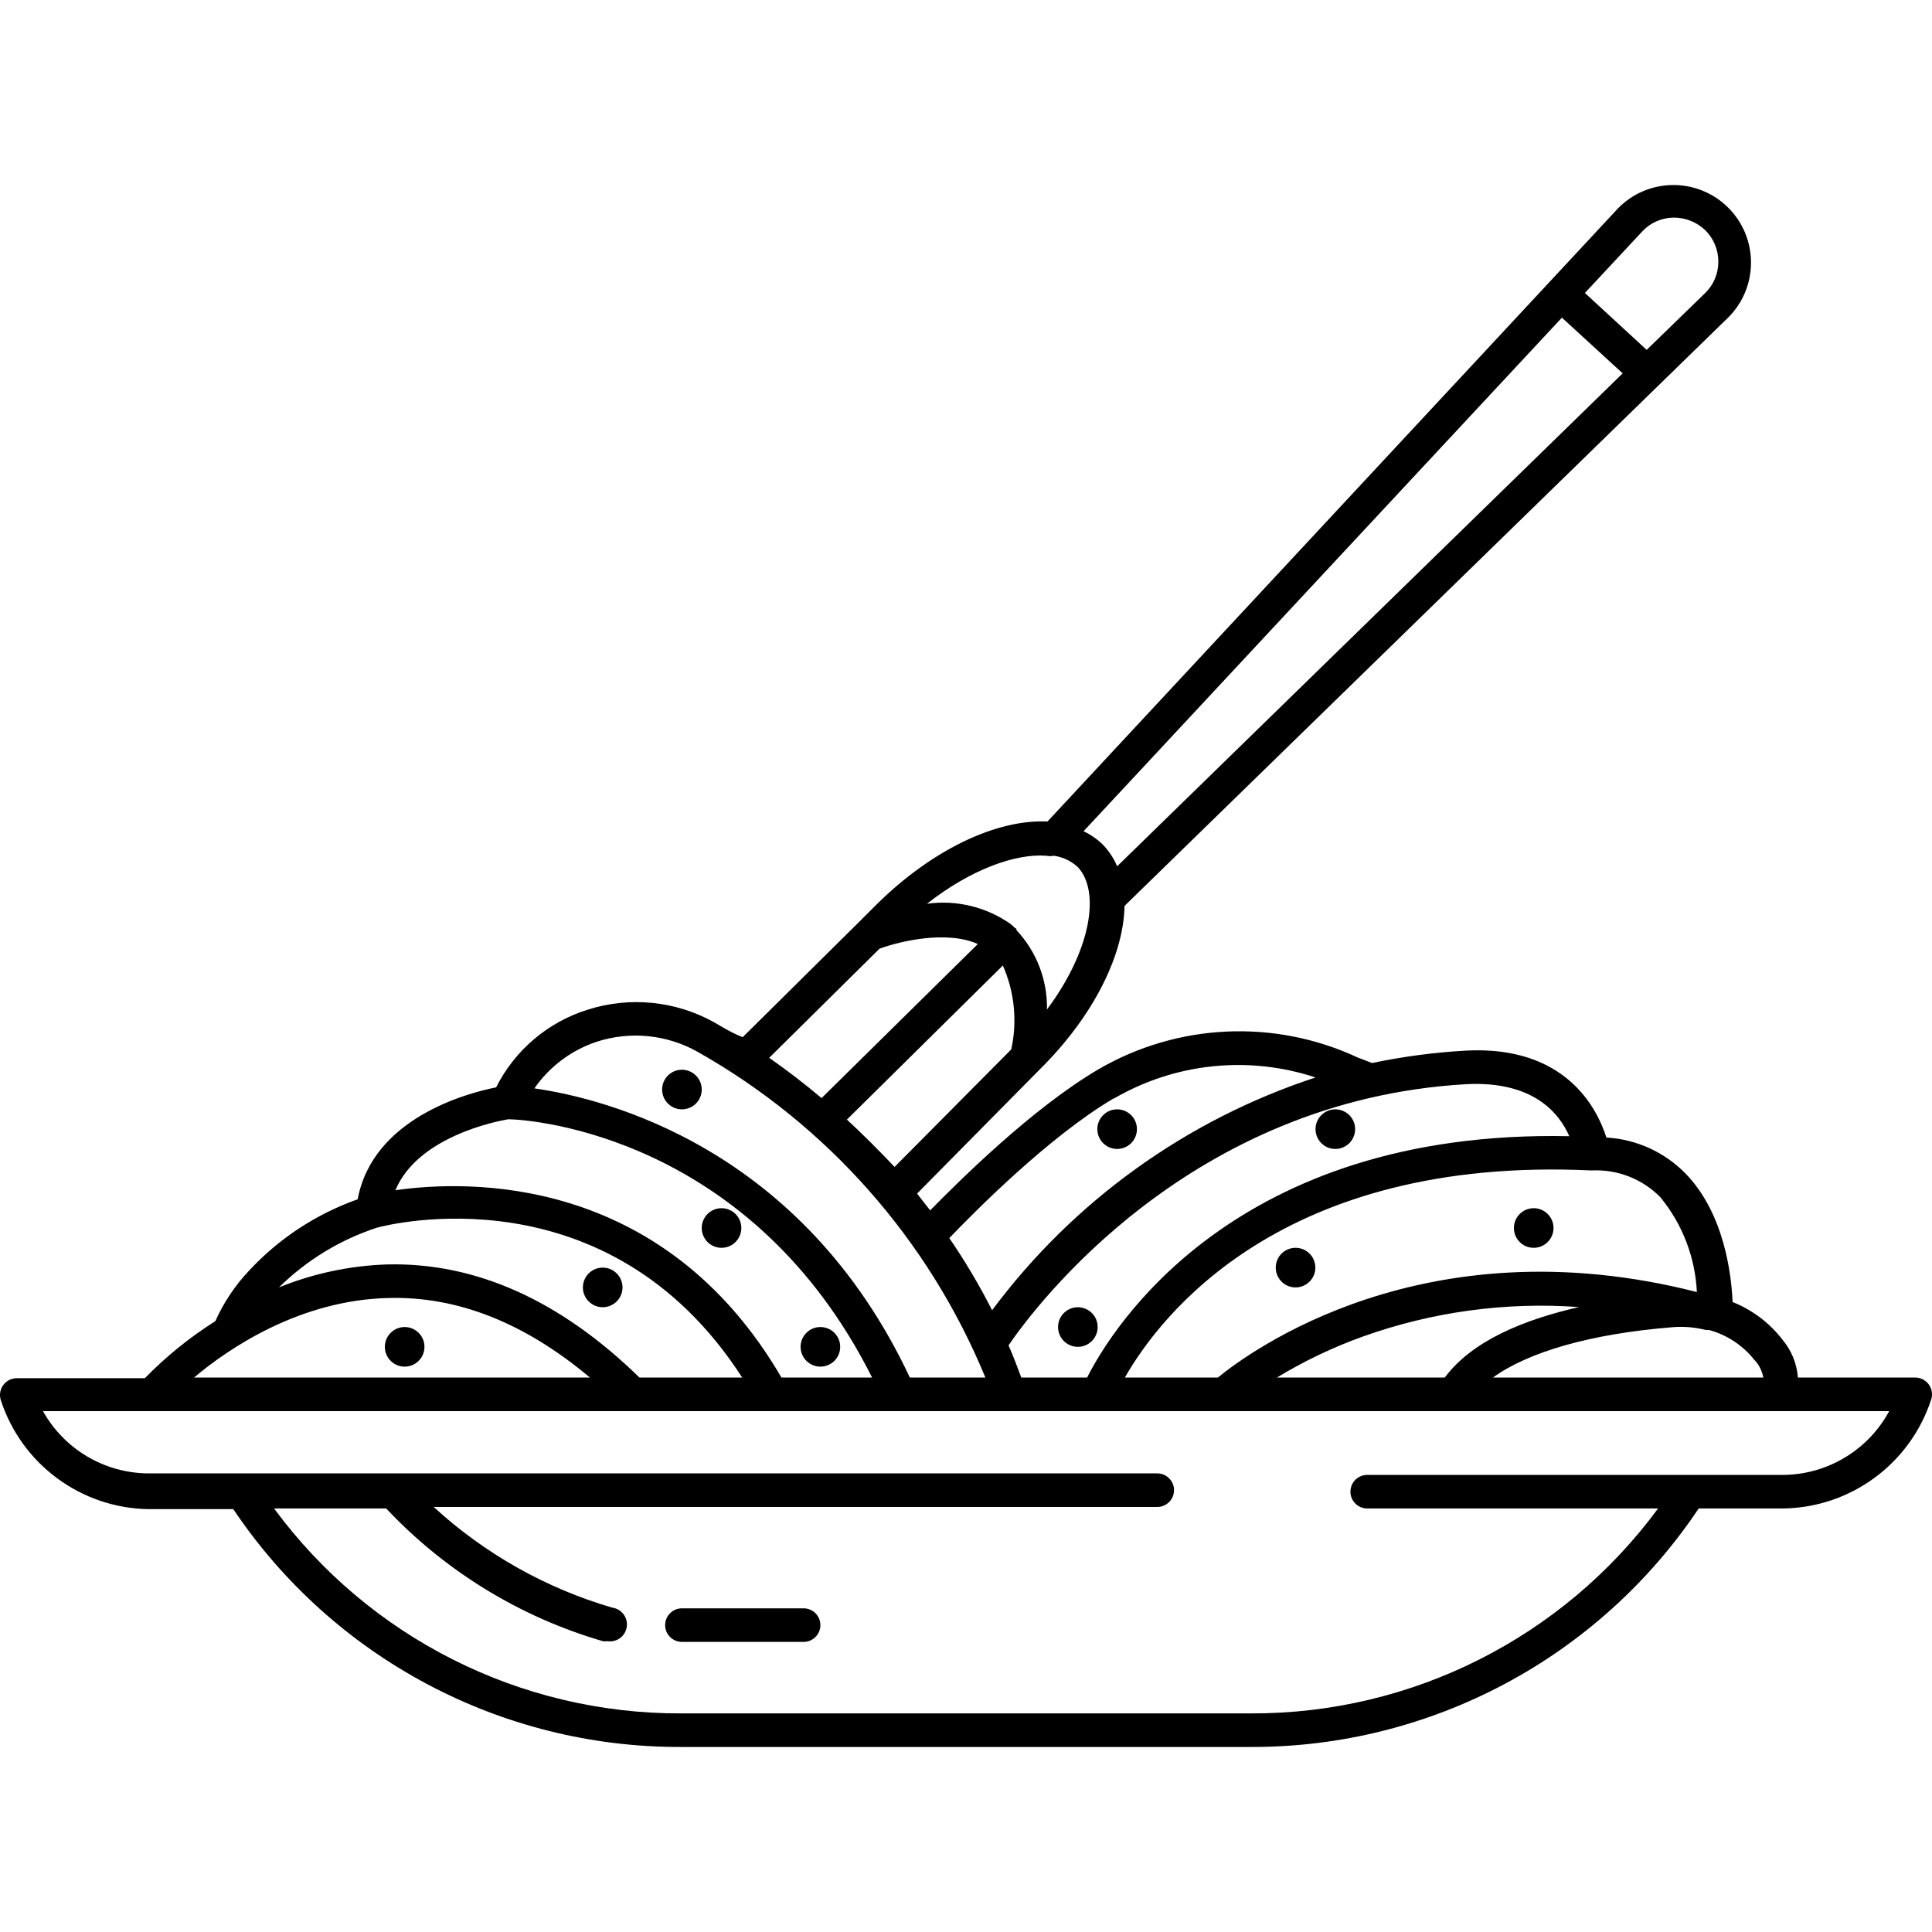 <?xml version="1.0" encoding="iso-8859-1"?>
<!-- Generator: Adobe Illustrator 19.0.0, SVG Export Plug-In . SVG Version: 6.00 Build 0)  -->
<svg version="1.1" id="Capa_1" xmlns="http://www.w3.org/2000/svg" xmlns:xlink="http://www.w3.org/1999/xlink" x="0px" y="0px"
	 viewBox="0 0 460.438 460.438" style="enable-background:new 0 0 460.438 460.438;" xml:space="preserve">
<g>
	<g>
		<circle cx="96.438" cy="320.981" r="4.72"/>
	</g>
</g>
<g>
	<g>
		<circle cx="266.238" cy="269.101" r="4.72"/>
	</g>
</g>
<g>
	<g>
		<circle cx="195.518" cy="320.981" r="4.72"/>
	</g>
</g>
<g>
	<g>
		<circle cx="162.518" cy="259.661" r="4.72"/>
	</g>
</g>
<g>
	<g>
		<circle cx="143.638" cy="306.821" r="4.72"/>
	</g>
</g>
<g>
	<g>
		<circle cx="318.238" cy="269.101" r="4.72"/>
	</g>
</g>
<g>
	<g>
		<circle cx="256.878" cy="316.261" r="4.72"/>
	</g>
</g>
<g>
	<g>
		<path d="M365.52,287.939c-0.041,0-0.081,0-0.122,0.002c-2.606,0.066-4.665,2.233-4.599,4.839s2.233,4.665,4.839,4.598
			c2.559-0.065,4.599-2.157,4.6-4.717C370.239,290.054,368.127,287.94,365.52,287.939z"/>
	</g>
</g>
<g>
	<g>
		<path d="M308.798,297.381c-2.607-0.022-4.738,2.073-4.76,4.68s2.073,4.738,4.68,4.76s4.738-2.073,4.76-4.68
			c0-0.013,0-0.027,0-0.04C313.478,299.51,311.389,297.403,308.798,297.381z"/>
	</g>
</g>
<g>
	<g>
		<circle cx="171.958" cy="292.661" r="4.72"/>
	</g>
</g>
<g>
	<g>
		<path d="M457.797,328.539c-0.436-0.157-0.895-0.238-1.358-0.238h-27.96c-0.238-3.257-1.482-6.36-3.56-8.88
			c-3.1-4.071-7.248-7.223-12-9.12c-0.28-6.28-1.88-20.96-11.16-30.56c-5.001-5.149-11.753-8.233-18.92-8.64
			c-2.2-6.92-9.68-21.96-33.44-20.72c-7.53,0.422-15.018,1.411-22.4,2.96l-1.56-0.6l-1.88-0.72
			c-19.851-9.247-42.974-8.171-61.88,2.88c-15.68,9.24-32.96,26.4-40,33.56c-1.04-1.36-2.08-2.693-3.12-4l29.24-29.6
			c12.8-12.64,20-27.28,20.2-38.96l144-140.36c7.158-7.279,7.059-18.982-0.22-26.14s-18.982-7.059-26.14,0.22l-136,146.16
			c-12-0.56-27.28,6.52-40.64,19.68l-4,4l-28,27.72c-2.76-1.08-4.96-2.48-6.76-3.52c-9.239-5.16-20.208-6.246-30.28-3
			c-9.439,2.974-17.273,9.64-21.72,18.48c-7.08,1.4-29.4,7.4-33,26.68c-9.891,3.501-18.785,9.348-25.92,17.04
			c-3.322,3.522-6.027,7.579-8,12c-6.115,3.857-11.754,8.422-16.8,13.6H3.998c-2.209,0.001-3.999,1.793-3.998,4.002
			c0,0.463,0.081,0.923,0.238,1.358c5.013,15.193,19.083,25.558,35.08,25.84h20.28c23.84,35.529,63.854,56.797,106.64,56.68h136
			c42.802,0.068,82.805-21.262,106.6-56.84h20.28c15.997-0.282,30.067-10.646,35.08-25.84
			C460.949,331.583,459.874,329.29,457.797,328.539z M407.358,316.981c4.318,1.187,8.135,3.741,10.88,7.28l0.08,0.04
			c0.989,1.136,1.652,2.518,1.92,4h-64.44c8.44-6.12,23.36-10.44,42.8-12c2.686-0.224,5.39,0.006,8,0.68H407.358z M344.318,328.301
			l-40,0c6.47-3.929,13.317-7.199,20.44-9.76c16.51-5.908,34.071-8.305,51.56-7.04C363.198,314.501,350.878,319.501,344.318,328.301
			z M379.198,278.941h0.2c6.084-0.289,12.003,2.024,16.28,6.36c5.266,6.397,8.325,14.324,8.72,22.6h-0.08
			c-64.92-16.52-106.48,14.2-114.08,20.4h-22.16C276.398,313.701,305.358,275.461,379.198,278.941z M349.518,258.381
			c16-0.8,22.12,7,24.48,12.4c-80-1.68-109.08,45.96-114.92,57.52h-15.68c-0.96-2.6-1.96-5.2-3.04-7.68
			C246.838,311.141,283.558,262.101,349.518,258.381z M265.398,261.781h0.12c14.547-8.458,32.022-10.279,48-5
			c-30.798,10.107-57.719,29.484-77.08,55.48c-3.02-5.951-6.427-11.696-10.2-17.2C232.038,289.021,249.918,270.901,265.398,261.781z
			 M240.998,250.101l-27.8,28c-3.8-4-7.6-7.8-11.36-11.28l37.16-36.72C241.782,236.383,242.483,243.392,240.998,250.101z
			 M391.398,55.141c1.927-2.065,4.616-3.251,7.44-3.28c2.815-0.023,5.527,1.053,7.56,3c2.007,1.986,3.131,4.696,3.12,7.52
			c0.008,2.819-1.133,5.521-3.16,7.48l-13.92,13.52l-14.72-13.56L391.398,55.141z M372.238,75.701l14.48,13.28l-120.48,117.48
			c-0.813-1.932-1.98-3.696-3.44-5.2c-1.337-1.295-2.878-2.363-4.56-3.16L372.238,75.701z M249.398,203.941
			c0.567,0.125,1.153,0.125,1.72,0c2.155,0.29,4.167,1.24,5.76,2.72c5.36,5.72,3.24,19.72-7.36,33.92
			c0.131-7.014-2.481-13.803-7.28-18.92c0,0,0,0,0-0.28l-0.36-0.24c-0.32-0.28-0.6-0.6-0.96-0.88c-5.805-4.107-12.956-5.852-20-4.88
			C231.438,207.141,242.038,203.381,249.398,203.941z M209.598,226.101c4.88-1.8,16-4.44,23.44-1.12l-37.24,36.72
			c-4.4-3.72-8.6-6.88-12.48-9.6L209.598,226.101z M142.238,248.261c7.985-2.583,16.685-1.713,24,2.4
			c30.929,17.451,55.091,44.797,68.6,77.64h-18c-25.72-54.8-72.48-66.48-89.48-68.92
			C130.982,254.159,136.204,250.257,142.238,248.261z M121.149,266.742c5.948,0.066,57.935,4.208,86.689,61.558h-21.6
			c-28.32-48.56-74.84-47.12-92-44.64C99.553,270.833,118.48,267.188,121.149,266.742z M89.838,292.581
			c2.32-0.64,54.88-14.2,87.04,35.72h-24.48c-18.8-18.36-38.96-27.44-60-26.96c-8.897,0.272-17.674,2.127-25.92,5.48
			C73.057,300.329,81.054,295.455,89.838,292.581z M92.598,309.341c16.56-0.44,32.56,6,48,18.96h-94.36
			C54.598,321.261,71.518,309.821,92.598,309.341z M425.158,351.501L425.158,351.501l-99.32,0c-2.209,0-4,1.791-4,4
			c0,2.209,1.791,4,4,4h69.32c-22.678,30.794-58.677,48.934-96.92,48.84h-136c-38.243,0.094-74.242-18.046-96.92-48.84h26.72
			c14.09,14.976,31.935,25.901,51.68,31.64c0.372,0.036,0.747,0.036,1.12,0c2.209,0.298,4.242-1.251,4.54-3.46
			c0.298-2.209-1.251-4.242-3.46-4.54c-15.838-4.634-30.399-12.846-42.56-24h172.44c2.209,0,4-1.791,4-4c0-2.209-1.791-4-4-4H35.318
			c-10.421-0.074-19.999-5.741-25.08-14.84h440C445.251,345.539,435.655,351.354,425.158,351.501z"/>
	</g>
</g>
<g>
	<g>
		<path d="M191.518,383.301h-29c-2.209,0-4,1.791-4,4c0,2.209,1.791,4,4,4h29c2.209,0,4-1.791,4-4
			C195.518,385.092,193.727,383.301,191.518,383.301z"/>
	</g>
</g>
<g>
</g>
<g>
</g>
<g>
</g>
<g>
</g>
<g>
</g>
<g>
</g>
<g>
</g>
<g>
</g>
<g>
</g>
<g>
</g>
<g>
</g>
<g>
</g>
<g>
</g>
<g>
</g>
<g>
</g>
</svg>
